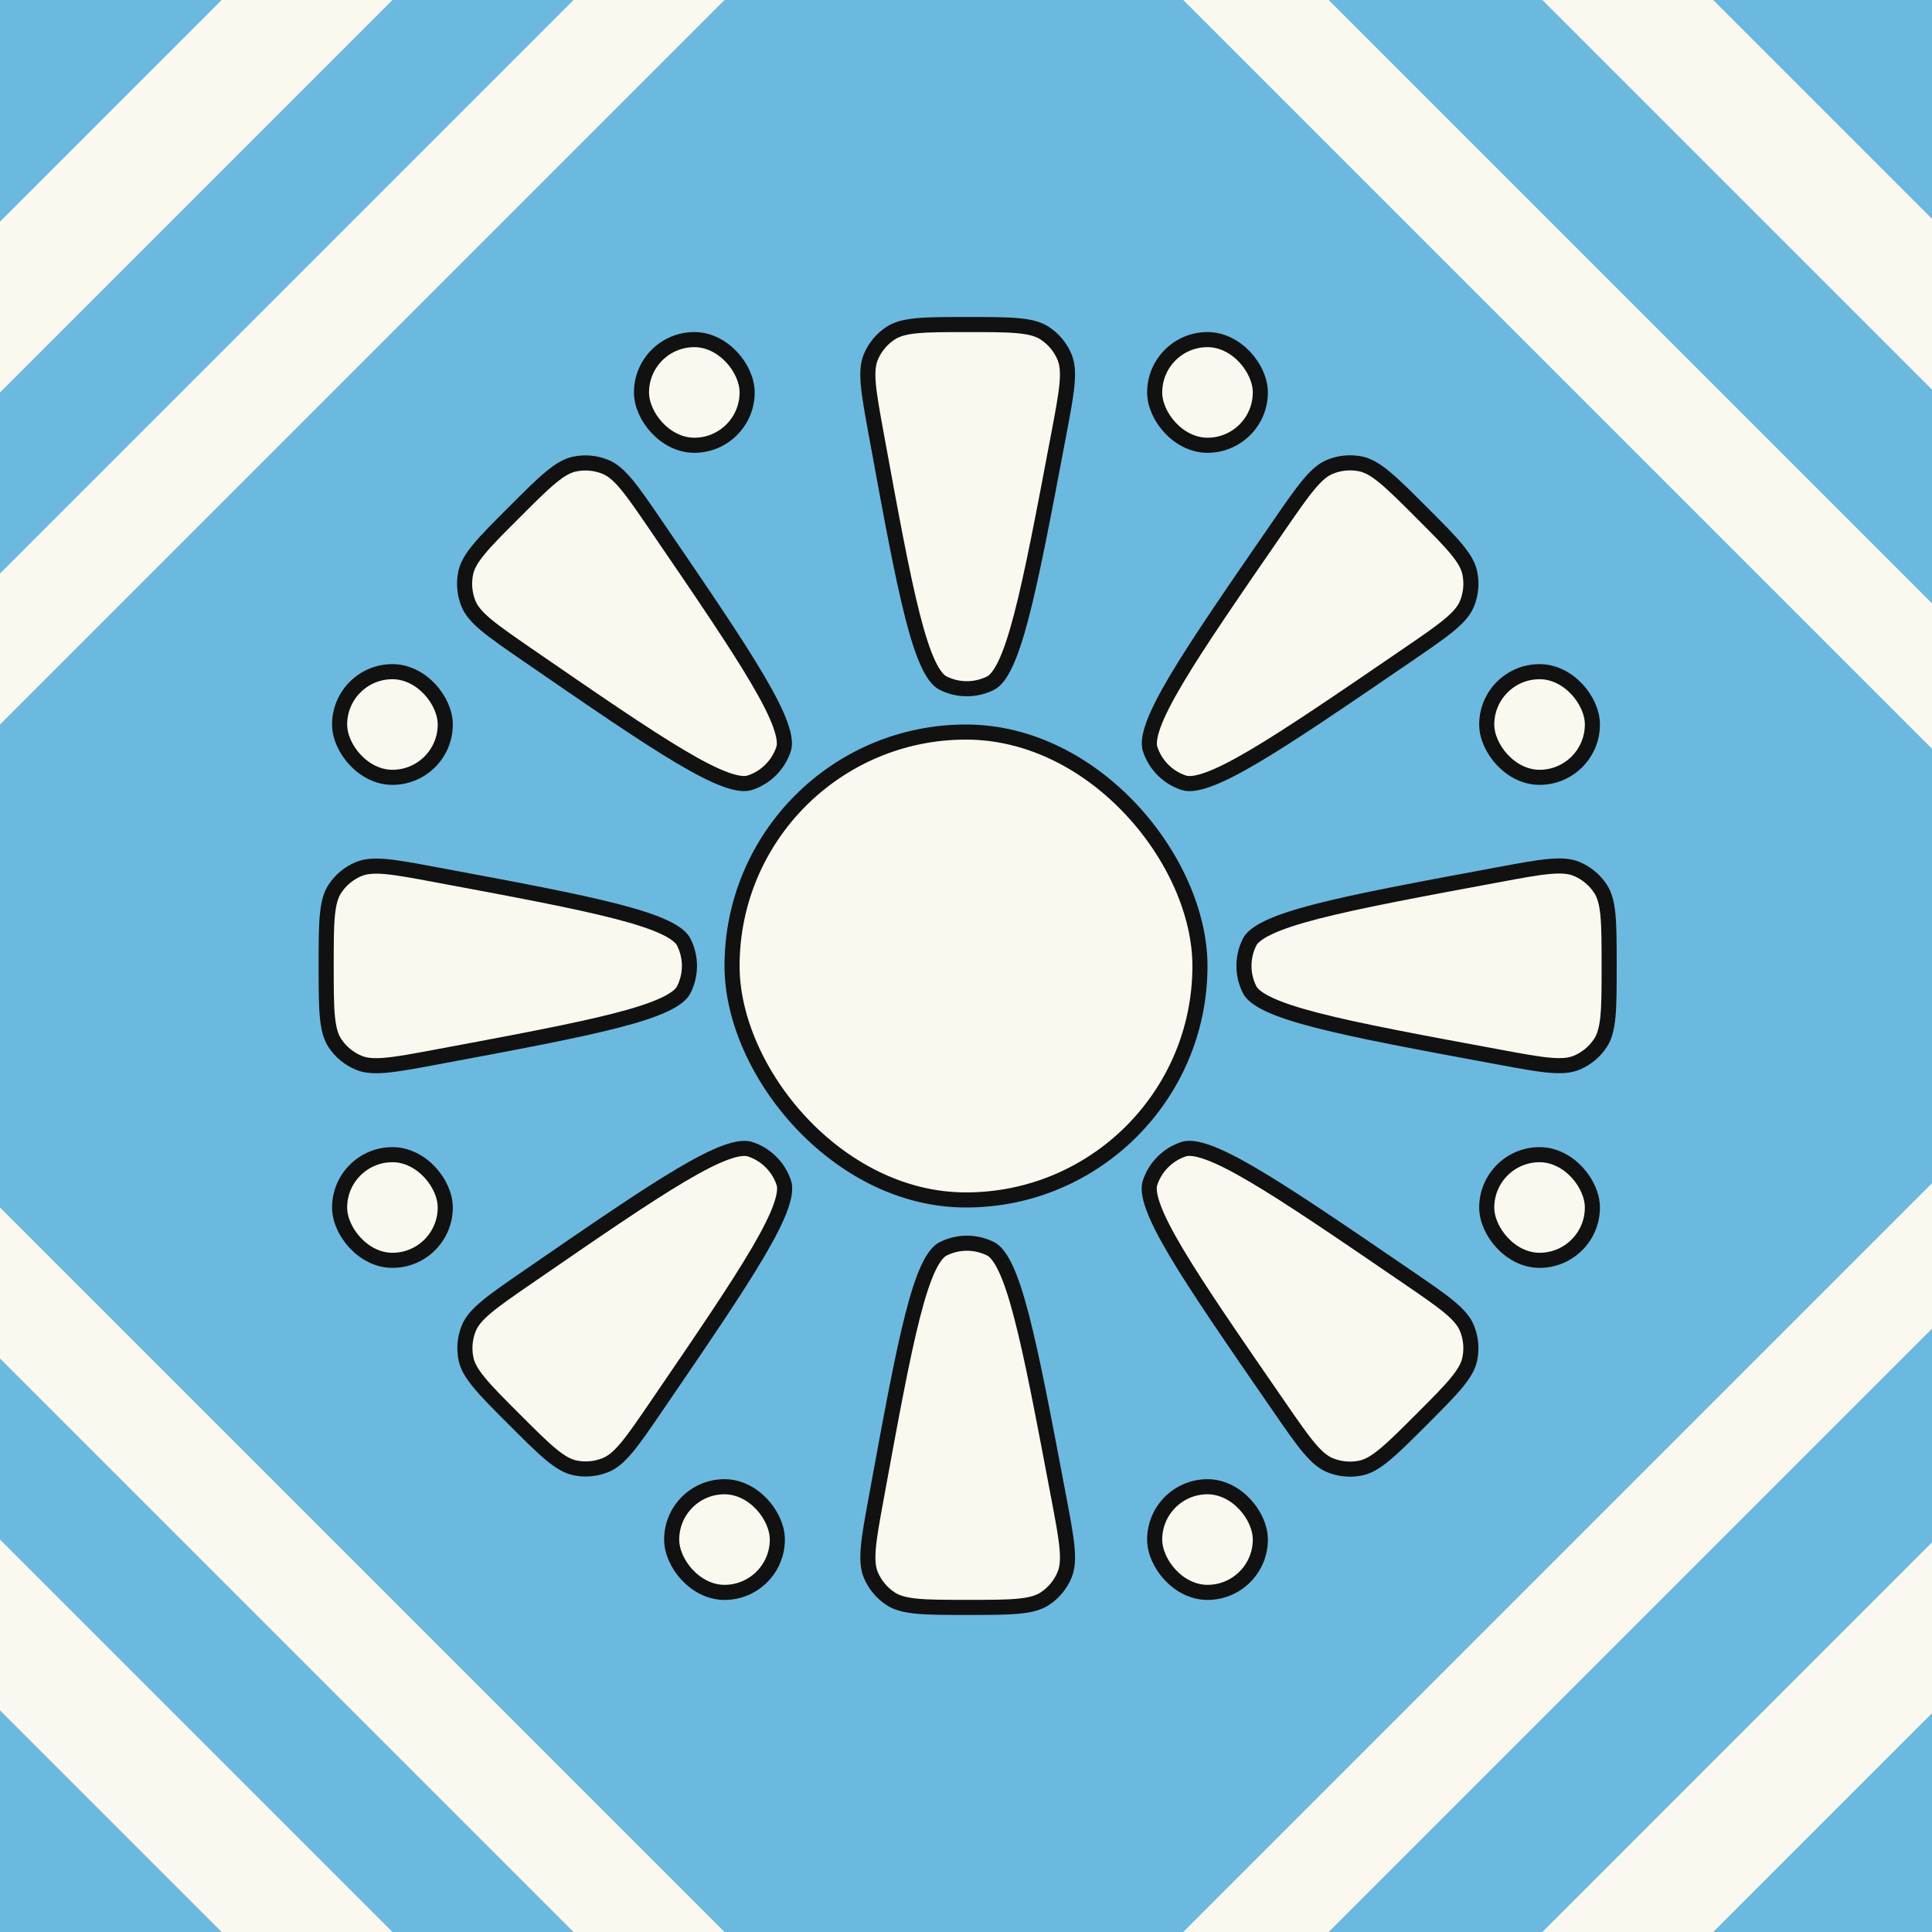<svg width="64" height="64" viewBox="0 0 64 64" fill="none" xmlns="http://www.w3.org/2000/svg">
<rect x="0" y="0" width="64" height="64" fill="#808080" stroke="none"/>
<g clip-path="url(#clip0_379_2621)">
<rect width="64" height="64" fill="#6CB9E0"/>
<rect x="-21.828" y="32" width="76.191" height="76.191" transform="rotate(-45 -21.828 32)" fill="#6CB9E0"/>
<rect x="-21.828" y="32" width="76.191" height="76.191" transform="rotate(-45 -21.828 32)" stroke="#FBF8EF" stroke-width="4"/>
<rect width="62.941" height="62.941" transform="translate(-13 32) rotate(-45)" fill="#FBF8EF"/>
<rect width="56" height="56" transform="translate(-8 32) rotate(-45)" fill="#6CB9E0"/>
<path d="M32 24L32.791 29.048L36 25.072L34.161 29.839L38.928 28L34.952 31.209L40 32L34.952 32.791L38.928 36L34.161 34.161L36 38.928L32.791 34.952L32 40L31.209 34.952L28 38.928L29.839 34.161L25.072 36L29.048 32.791L24 32L29.048 31.209L25.072 28L29.839 29.839L28 25.072L31.209 29.048L32 24Z" fill="#6CB9E0"/>
<path d="M49.668 35.019C46.996 34.524 45.005 34.155 43.626 33.8C42.936 33.622 42.412 33.451 42.037 33.275C41.654 33.095 41.468 32.929 41.395 32.784C41.145 32.288 41.145 31.703 41.395 31.207C41.468 31.063 41.654 30.896 42.036 30.717C42.411 30.54 42.935 30.369 43.626 30.191C45.005 29.836 46.995 29.466 49.667 28.97C50.391 28.835 50.916 28.738 51.33 28.702C51.741 28.665 52.011 28.693 52.233 28.786C52.553 28.921 52.826 29.148 53.017 29.438C53.149 29.639 53.225 29.9 53.265 30.31C53.304 30.724 53.305 31.258 53.305 31.994C53.305 32.73 53.304 33.264 53.265 33.678C53.225 34.088 53.149 34.349 53.017 34.55C52.826 34.84 52.553 35.067 52.233 35.202C52.012 35.295 51.741 35.322 51.331 35.286C50.917 35.25 50.392 35.153 49.668 35.019Z" fill="#FBF8EF" stroke="#111111" stroke-width="0.5"/>
<path d="M10.805 31.997C10.805 31.262 10.805 30.729 10.845 30.316C10.884 29.907 10.96 29.646 11.091 29.445C11.283 29.153 11.557 28.925 11.88 28.79C12.101 28.698 12.371 28.671 12.781 28.707C13.194 28.744 13.719 28.842 14.441 28.977C17.091 29.471 19.066 29.84 20.434 30.194C21.119 30.371 21.639 30.542 22.011 30.717C22.391 30.896 22.576 31.062 22.649 31.206C22.902 31.703 22.902 32.292 22.649 32.789C22.576 32.933 22.391 33.099 22.011 33.278C21.639 33.453 21.119 33.624 20.434 33.801C19.065 34.155 17.091 34.523 14.441 35.018C13.719 35.153 13.194 35.25 12.781 35.287C12.371 35.324 12.101 35.297 11.88 35.204C11.557 35.069 11.283 34.841 11.091 34.549C10.96 34.349 10.884 34.088 10.845 33.678C10.805 33.265 10.805 32.732 10.805 31.997Z" fill="#FBF8EF" stroke="#111111" stroke-width="0.5"/>
<path d="M35.071 14.396C34.568 17.056 34.193 19.037 33.834 20.41C33.655 21.096 33.483 21.618 33.306 21.991C33.125 22.372 32.959 22.557 32.814 22.629C32.317 22.879 31.73 22.878 31.234 22.625C31.09 22.551 30.924 22.365 30.746 21.983C30.572 21.609 30.402 21.087 30.227 20.399C29.876 19.024 29.513 17.041 29.026 14.379C28.894 13.657 28.799 13.133 28.763 12.721C28.728 12.311 28.756 12.042 28.849 11.821C28.984 11.5 29.212 11.227 29.503 11.037C29.703 10.905 29.963 10.83 30.373 10.79C30.785 10.751 31.317 10.751 32.05 10.751C32.788 10.751 33.323 10.751 33.737 10.791C34.148 10.83 34.41 10.907 34.611 11.039C34.902 11.231 35.13 11.505 35.264 11.827C35.356 12.049 35.383 12.32 35.345 12.732C35.307 13.146 35.208 13.672 35.071 14.396Z" fill="#FBF8EF" stroke="#111111" stroke-width="0.5"/>
<path d="M32.051 53.247C31.317 53.247 30.785 53.247 30.373 53.207C29.964 53.168 29.703 53.092 29.503 52.961C29.212 52.77 28.985 52.497 28.849 52.177C28.756 51.956 28.729 51.686 28.764 51.277C28.799 50.864 28.895 50.34 29.027 49.619C29.515 46.957 29.878 44.974 30.229 43.599C30.404 42.911 30.574 42.389 30.748 42.014C30.927 41.633 31.092 41.447 31.236 41.373C31.732 41.121 32.319 41.119 32.816 41.369C32.961 41.441 33.127 41.627 33.308 42.007C33.485 42.38 33.657 42.902 33.836 43.589C34.195 44.962 34.569 46.943 35.072 49.602C35.209 50.326 35.308 50.852 35.346 51.266C35.383 51.678 35.357 51.949 35.264 52.171C35.13 52.493 34.903 52.767 34.611 52.959C34.41 53.091 34.149 53.168 33.737 53.207C33.324 53.247 32.788 53.247 32.051 53.247Z" fill="#FBF8EF" stroke="#111111" stroke-width="0.5"/>
<path d="M46.645 21.683C44.404 23.215 42.735 24.357 41.508 25.077C40.894 25.438 40.403 25.686 40.013 25.825C39.616 25.968 39.366 25.981 39.213 25.93C38.685 25.756 38.272 25.34 38.099 24.812C38.049 24.659 38.064 24.409 38.208 24.012C38.349 23.623 38.599 23.133 38.962 22.52C39.687 21.297 40.836 19.632 42.377 17.398C42.794 16.793 43.097 16.355 43.364 16.038C43.629 15.723 43.839 15.551 44.062 15.461C44.383 15.33 44.736 15.298 45.076 15.368C45.311 15.417 45.549 15.548 45.867 15.81C46.187 16.073 46.564 16.45 47.083 16.97C47.605 17.491 47.983 17.869 48.247 18.19C48.51 18.509 48.641 18.748 48.69 18.984C48.76 19.324 48.727 19.678 48.595 20C48.504 20.223 48.331 20.434 48.014 20.698C47.695 20.965 47.253 21.267 46.645 21.683Z" fill="#FBF8EF" stroke="#111111" stroke-width="0.5"/>
<path d="M17.036 47.02C16.517 46.501 16.141 46.125 15.878 45.805C15.616 45.488 15.486 45.251 15.437 45.016C15.366 44.675 15.398 44.32 15.53 43.997C15.62 43.775 15.792 43.565 16.107 43.301C16.424 43.034 16.862 42.732 17.466 42.316C19.689 40.785 21.345 39.645 22.563 38.925C23.172 38.564 23.66 38.316 24.048 38.175C24.442 38.033 24.691 38.018 24.844 38.068C25.375 38.24 25.791 38.655 25.966 39.185C26.016 39.338 26.003 39.587 25.861 39.982C25.723 40.37 25.476 40.859 25.118 41.47C24.403 42.691 23.269 44.351 21.747 46.58C21.332 47.188 21.03 47.629 20.765 47.948C20.5 48.265 20.291 48.438 20.068 48.529C19.745 48.663 19.39 48.696 19.047 48.625C18.812 48.576 18.574 48.445 18.255 48.183C17.935 47.919 17.557 47.541 17.036 47.02Z" fill="#FBF8EF" stroke="#111111" stroke-width="0.5"/>
<path d="M21.738 17.417C23.26 19.646 24.394 21.307 25.109 22.528C25.468 23.139 25.714 23.628 25.853 24.016C25.994 24.412 26.008 24.66 25.957 24.814C25.782 25.343 25.366 25.758 24.836 25.93C24.682 25.98 24.434 25.966 24.039 25.823C23.651 25.683 23.163 25.434 22.554 25.073C21.336 24.352 19.68 23.212 17.456 21.681C16.852 21.264 16.414 20.962 16.097 20.696C15.782 20.431 15.611 20.221 15.52 20C15.388 19.677 15.356 19.322 15.427 18.981C15.476 18.746 15.606 18.508 15.868 18.191C16.131 17.872 16.508 17.495 17.027 16.977C17.547 16.456 17.925 16.078 18.246 15.814C18.564 15.551 18.803 15.42 19.038 15.372C19.38 15.301 19.736 15.334 20.059 15.467C20.281 15.559 20.491 15.731 20.755 16.048C21.021 16.367 21.323 16.809 21.738 17.417Z" fill="#FBF8EF" stroke="#111111" stroke-width="0.5"/>
<path d="M47.083 47.03C46.563 47.549 46.186 47.926 45.866 48.189C45.549 48.451 45.311 48.582 45.076 48.631C44.736 48.701 44.383 48.669 44.061 48.538C43.839 48.448 43.628 48.277 43.363 47.962C43.096 47.645 42.793 47.206 42.376 46.602C40.834 44.367 39.685 42.702 38.959 41.478C38.596 40.866 38.345 40.375 38.204 39.986C38.06 39.589 38.045 39.34 38.095 39.186C38.268 38.658 38.681 38.243 39.208 38.068C39.362 38.017 39.611 38.03 40.009 38.173C40.398 38.312 40.891 38.56 41.504 38.921C42.732 39.642 44.402 40.783 46.643 42.315C47.252 42.732 47.694 43.034 48.013 43.3C48.331 43.565 48.503 43.776 48.594 43.998C48.727 44.32 48.76 44.674 48.689 45.015C48.641 45.251 48.51 45.49 48.247 45.809C47.982 46.13 47.604 46.508 47.083 47.03Z" fill="#FBF8EF" stroke="#111111" stroke-width="0.5"/>
<rect x="24.25" y="24.25" width="15.5" height="15.5" rx="7.75" fill="#FBF8EF" stroke="#111111" stroke-width="0.5"/>
<rect x="49.25" y="22.25" width="3.5" height="3.5" rx="1.75" fill="#FBF8EF" stroke="#111111" stroke-width="0.5"/>
<rect x="49.25" y="38.25" width="3.5" height="3.5" rx="1.75" fill="#FBF8EF" stroke="#111111" stroke-width="0.5"/>
<rect x="38.25" y="49.25" width="3.5" height="3.5" rx="1.75" fill="#FBF8EF" stroke="#111111" stroke-width="0.5"/>
<rect x="22.25" y="49.25" width="3.5" height="3.5" rx="1.75" fill="#FBF8EF" stroke="#111111" stroke-width="0.5"/>
<rect x="11.25" y="38.25" width="3.5" height="3.5" rx="1.75" fill="#FBF8EF" stroke="#111111" stroke-width="0.5"/>
<rect x="11.25" y="22.25" width="3.5" height="3.5" rx="1.75" fill="#FBF8EF" stroke="#111111" stroke-width="0.5"/>
<rect x="21.25" y="11.25" width="3.5" height="3.5" rx="1.75" fill="#FBF8EF" stroke="#111111" stroke-width="0.5"/>
<rect x="38.25" y="11.25" width="3.5" height="3.5" rx="1.75" fill="#FBF8EF" stroke="#111111" stroke-width="0.5"/>
</g>
<defs>
<clipPath id="clip0_379_2621">
<rect width="64" height="64" fill="white"/>
</clipPath>
</defs>
</svg>
